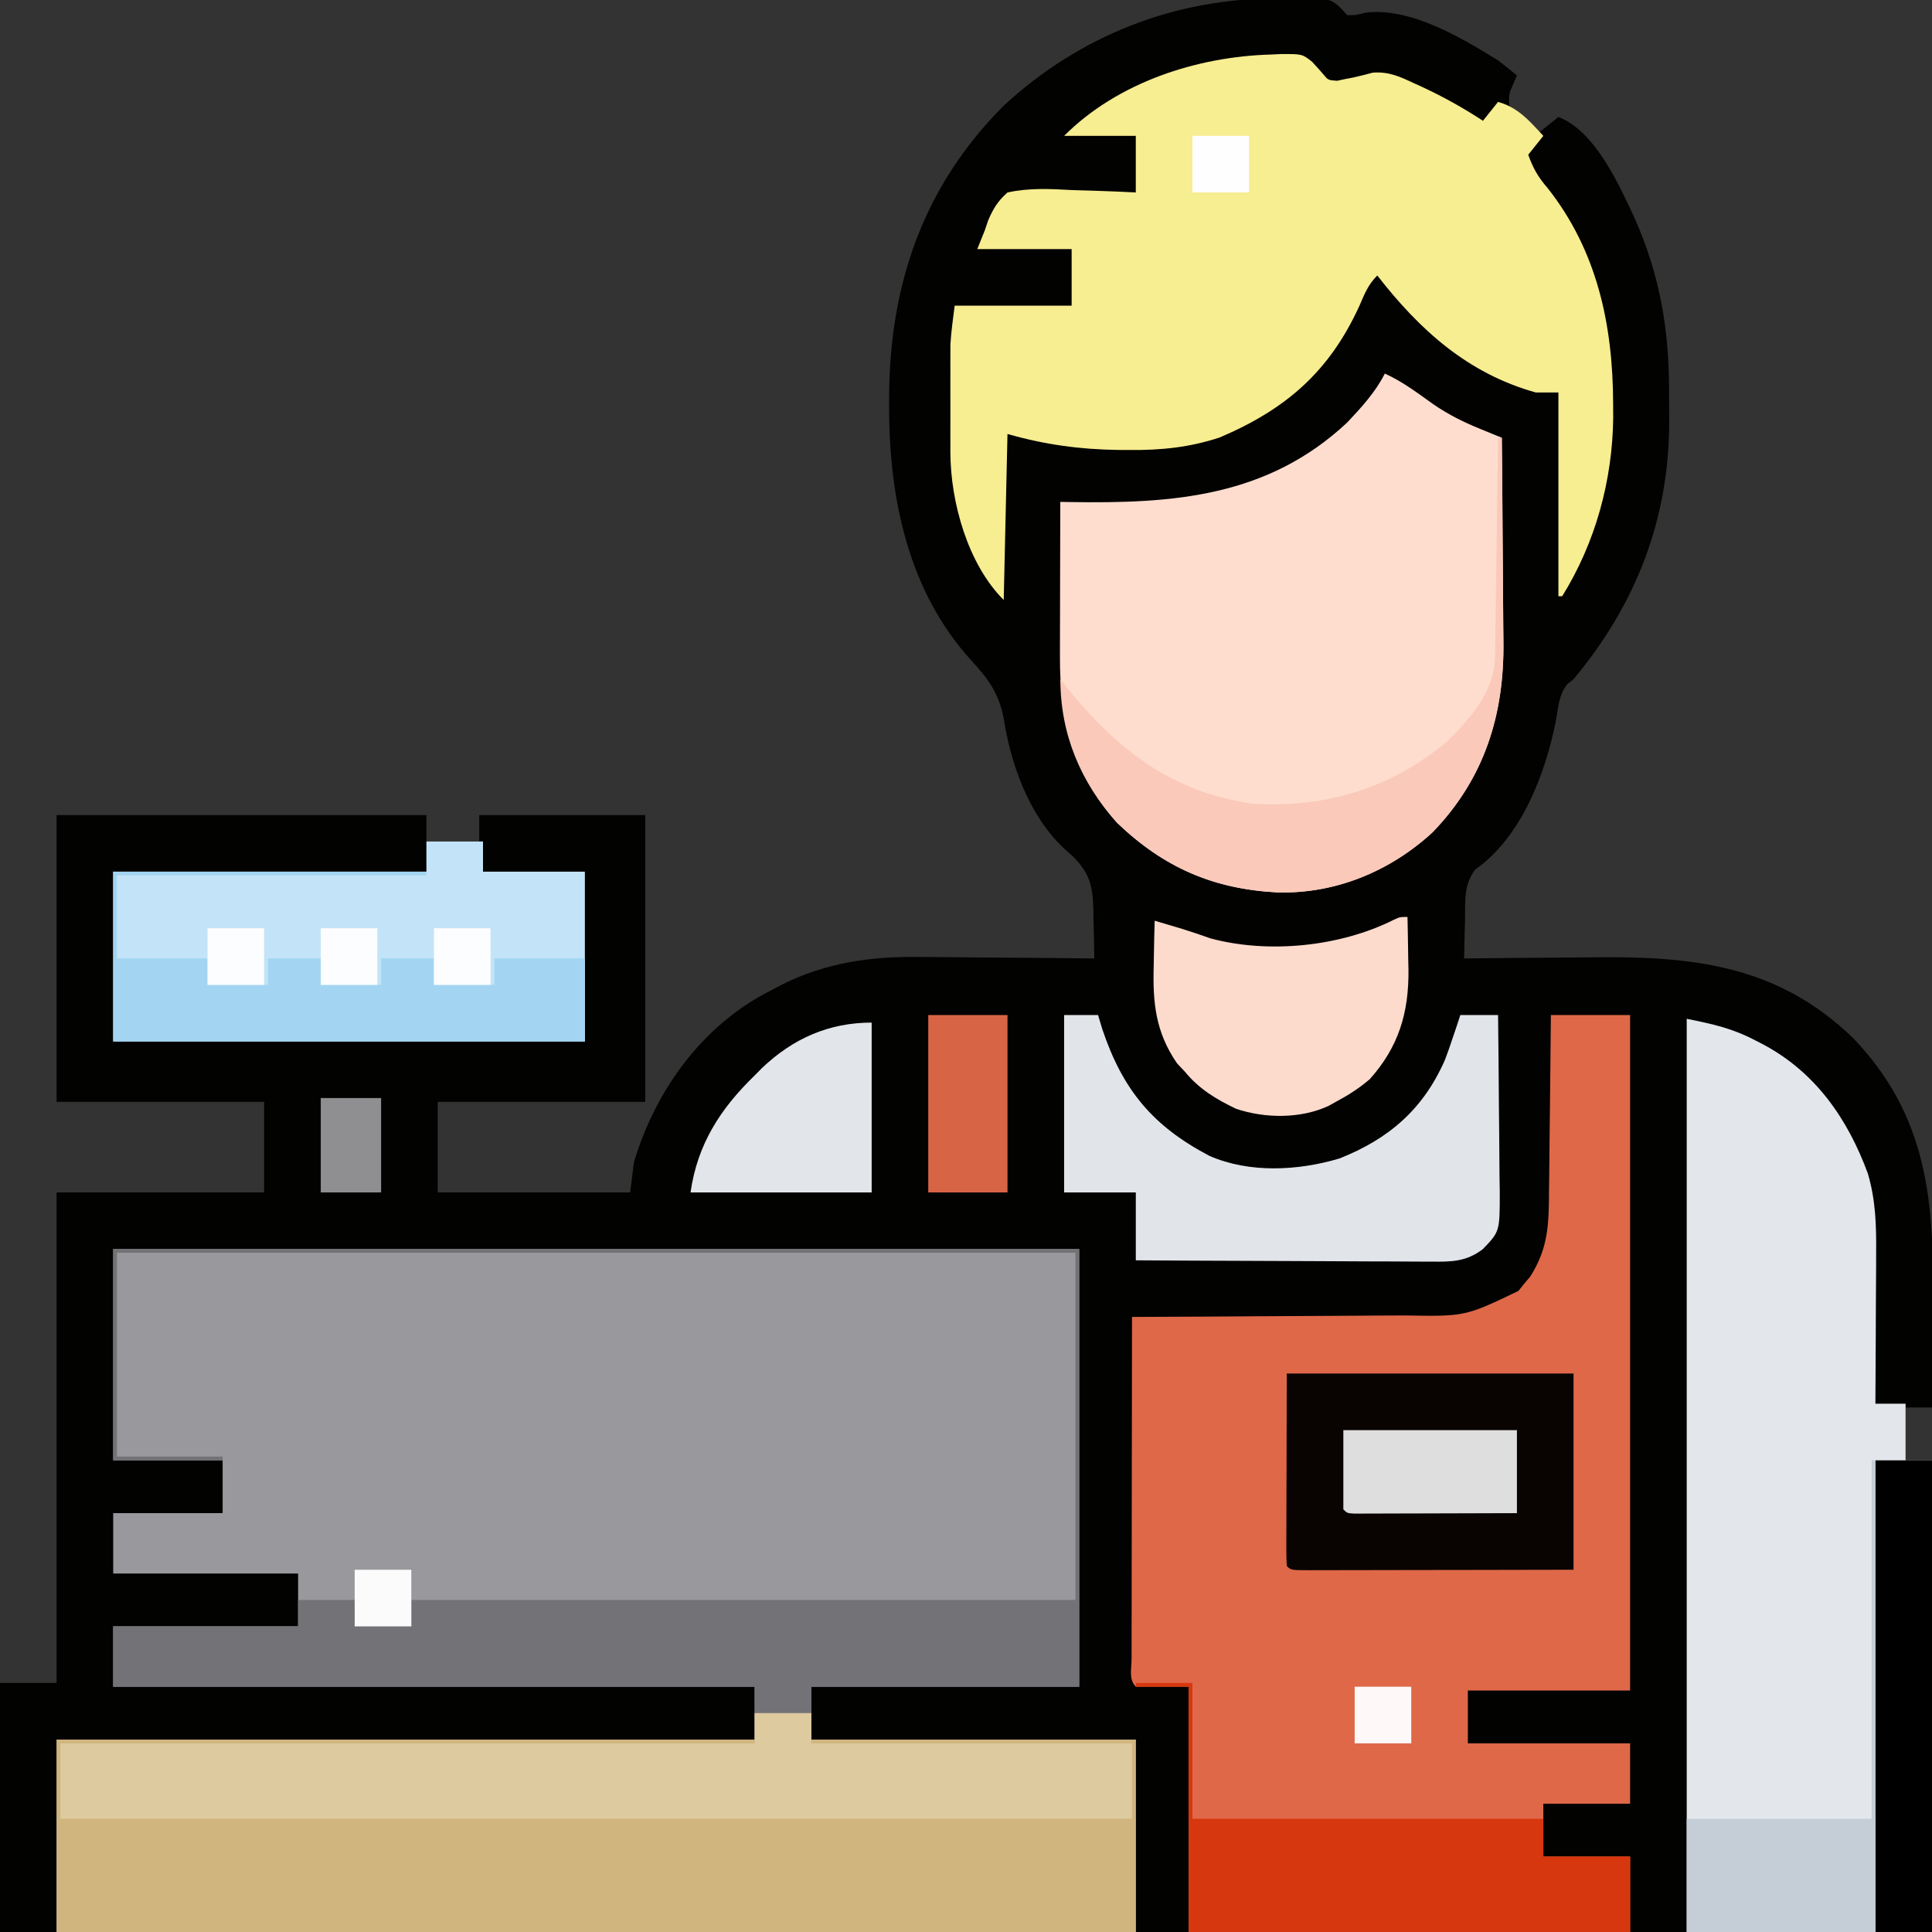 <svg width="112" height="112" viewBox="0 0 112 112" fill="none" xmlns="http://www.w3.org/2000/svg">
<rect x="0" y="0" width="112" height="112" fill="#333333" stroke="none"/>
<g clip-path="url(#clip0_3014_313)">
<path d="M74.184 -0.095C74.465 -0.1 74.746 -0.104 75.036 -0.109C75.306 -0.108 75.576 -0.108 75.853 -0.108C76.095 -0.109 76.337 -0.109 76.586 -0.109C77.357 0.024 77.584 0.302 78.094 0.875C78.597 0.884 78.597 0.884 79.133 0.739C81.736 0.398 84.693 2.172 86.844 3.5C87.213 3.786 87.579 4.076 87.938 4.375C87.865 4.542 87.793 4.709 87.719 4.881C87.462 5.467 87.462 5.467 87.5 6.125C87.886 6.543 87.886 6.543 88.375 6.932C88.537 7.068 88.7 7.204 88.867 7.345C88.993 7.448 89.12 7.551 89.25 7.657C89.611 7.368 89.972 7.079 90.344 6.782C92.472 7.592 93.861 10.714 94.773 12.675C96.23 15.965 96.766 19.136 96.757 22.71C96.756 23.239 96.761 23.767 96.766 24.296C96.79 30.02 94.883 34.981 91.219 39.375C91.097 39.474 90.975 39.572 90.849 39.673C90.362 40.284 90.326 41.057 90.193 41.809C89.573 44.892 88.195 48.528 85.513 50.415C84.844 51.299 84.945 52.241 84.93 53.321C84.923 53.536 84.917 53.751 84.91 53.973C84.895 54.503 84.883 55.033 84.875 55.563C85.034 55.561 85.194 55.559 85.358 55.557C86.876 55.539 88.395 55.526 89.913 55.517C90.693 55.513 91.474 55.507 92.254 55.497C98.089 55.424 102.997 55.914 107.406 60.157C111.772 64.693 112.135 69.678 112.055 75.688C112.05 76.262 112.046 76.836 112.043 77.41C112.033 78.805 112.019 80.2 112 81.594C111.495 81.594 110.989 81.594 110.469 81.594C110.469 82.605 110.469 83.615 110.469 84.657C110.974 84.657 111.479 84.657 112 84.657C112 93.68 112 102.703 112 112C75.04 112 38.08 112 0 112C0 107.236 0 102.472 0 97.563C1.083 97.563 2.166 97.563 3.281 97.563C3.281 88.178 3.281 78.794 3.281 69.125C7.252 69.125 11.222 69.125 15.312 69.125C15.312 67.393 15.312 65.66 15.312 63.875C11.342 63.875 7.372 63.875 3.281 63.875C3.281 58.389 3.281 52.903 3.281 47.25C10.356 47.25 17.43 47.25 24.719 47.25C24.719 47.756 24.719 48.261 24.719 48.782C25.729 48.782 26.74 48.782 27.781 48.782C27.781 48.276 27.781 47.771 27.781 47.25C30.957 47.25 34.134 47.25 37.406 47.25C37.406 52.737 37.406 58.223 37.406 63.875C33.436 63.875 29.466 63.875 25.375 63.875C25.375 65.608 25.375 67.34 25.375 69.125C29.057 69.125 32.738 69.125 36.531 69.125C36.603 68.548 36.676 67.97 36.75 67.375C37.944 63.389 40.462 59.792 44.114 57.722C44.406 57.566 44.7 57.411 44.994 57.258C45.125 57.189 45.256 57.119 45.391 57.048C47.933 55.796 50.532 55.431 53.333 55.477C53.628 55.479 53.922 55.48 54.217 55.481C54.979 55.484 55.742 55.493 56.505 55.503C57.288 55.512 58.071 55.516 58.854 55.52C60.382 55.529 61.91 55.544 63.438 55.563C63.43 54.824 63.411 54.086 63.391 53.347C63.388 53.139 63.386 52.931 63.384 52.716C63.34 51.353 63.184 50.65 62.221 49.67C62.024 49.492 61.827 49.314 61.623 49.131C59.623 47.212 58.587 44.263 58.174 41.59C57.89 40.162 57.264 39.327 56.307 38.287C52.627 34.248 51.528 28.82 51.543 23.516C51.543 23.352 51.543 23.189 51.543 23.02C51.565 16.512 53.519 10.794 58.188 6.125C62.614 2.038 68.162 -0.13 74.184 -0.095Z" fill="#020201"/>
<path d="M6.562 72.406C25.043 72.406 43.523 72.406 62.562 72.406C62.562 80.78 62.562 89.154 62.562 97.781C57.437 97.781 52.312 97.781 47.031 97.781C47.031 98.792 47.031 99.802 47.031 100.844C53.239 100.844 59.447 100.844 65.844 100.844C65.844 104.525 65.844 108.207 65.844 112C45.198 112 24.552 112 3.281 112C3.281 108.318 3.281 104.637 3.281 100.844C16.636 100.844 29.991 100.844 43.75 100.844C43.75 99.833 43.75 98.823 43.75 97.781C31.478 97.781 19.206 97.781 6.562 97.781C6.562 96.626 6.562 95.471 6.562 94.281C10.1 94.281 13.637 94.281 17.281 94.281C17.281 93.271 17.281 92.26 17.281 91.219C13.744 91.219 10.207 91.219 6.562 91.219C6.562 90.064 6.562 88.909 6.562 87.719C8.656 87.719 10.749 87.719 12.906 87.719C12.906 86.708 12.906 85.698 12.906 84.656C10.813 84.656 8.719 84.656 6.562 84.656C6.562 80.614 6.562 76.571 6.562 72.406Z" fill="#99989C"/>
<path d="M89.906 58.844C91.422 58.844 92.938 58.844 94.499 58.844C94.499 71.765 94.499 84.687 94.499 98C91.395 98 88.291 98 85.093 98C85.093 99.011 85.093 100.021 85.093 101.062C88.197 101.062 91.301 101.062 94.499 101.062C94.499 102.218 94.499 103.372 94.499 104.562C92.839 104.562 91.179 104.562 89.468 104.562C89.468 105.573 89.468 106.584 89.468 107.625C91.128 107.625 92.789 107.625 94.499 107.625C94.499 109.069 94.499 110.512 94.499 112C86.053 112 77.608 112 68.906 112C68.906 107.308 68.906 102.616 68.906 97.781C67.895 97.781 66.884 97.781 65.843 97.781C65.425 97.363 65.598 96.745 65.597 96.189C65.598 95.991 65.599 95.793 65.6 95.59C65.6 95.383 65.6 95.176 65.6 94.963C65.6 94.275 65.601 93.587 65.603 92.9C65.603 92.424 65.604 91.949 65.604 91.473C65.605 90.219 65.607 88.965 65.609 87.711C65.612 86.433 65.613 85.154 65.614 83.876C65.616 81.365 65.62 78.854 65.624 76.344C65.866 76.343 66.108 76.342 66.357 76.341C68.642 76.333 70.927 76.321 73.212 76.303C74.386 76.295 75.561 76.288 76.736 76.284C77.87 76.281 79.005 76.274 80.139 76.263C80.571 76.26 81.003 76.258 81.435 76.258C84.937 76.318 84.937 76.318 88.025 74.836C88.136 74.697 88.246 74.559 88.361 74.416C88.475 74.279 88.59 74.142 88.709 74.002C89.779 72.335 89.789 70.9 89.799 68.948C89.802 68.656 89.806 68.364 89.811 68.072C89.821 67.308 89.828 66.544 89.833 65.779C89.84 64.998 89.85 64.216 89.86 63.434C89.879 61.904 89.893 60.374 89.906 58.844Z" fill="#DF6848"/>
<path d="M43.75 99.312C44.833 99.312 45.916 99.312 47.031 99.312C47.031 99.818 47.031 100.323 47.031 100.844C53.239 100.844 59.447 100.844 65.844 100.844C65.844 104.525 65.844 108.207 65.844 112C45.198 112 24.552 112 3.281 112C3.281 108.318 3.281 104.637 3.281 100.844C16.636 100.844 29.991 100.844 43.75 100.844C43.75 100.338 43.75 99.833 43.75 99.312Z" fill="#D0B57F"/>
<path d="M97.781 59.062C99.312 59.369 100.417 59.613 101.746 60.307C101.897 60.385 102.049 60.463 102.205 60.543C105.232 62.152 107.106 64.836 108.281 68.031C108.739 69.582 108.777 71.073 108.761 72.68C108.761 72.93 108.76 73.18 108.76 73.437C108.757 74.228 108.752 75.019 108.746 75.811C108.744 76.35 108.742 76.889 108.74 77.428C108.735 78.743 108.728 80.059 108.719 81.375C109.296 81.375 109.874 81.375 110.469 81.375C110.469 82.458 110.469 83.541 110.469 84.656C110.974 84.656 111.479 84.656 112 84.656C112 93.68 112 102.703 112 112C107.308 112 102.616 112 97.781 112C97.781 94.531 97.781 77.061 97.781 59.062Z" fill="#E3E7EC"/>
<path d="M73.704 3.16C73.968 3.147 73.968 3.147 74.238 3.134C75.491 3.128 75.491 3.128 76.067 3.584C76.288 3.821 76.504 4.062 76.715 4.308C76.994 4.646 76.994 4.646 77.512 4.683C77.668 4.65 77.823 4.616 77.984 4.582C78.139 4.552 78.295 4.522 78.455 4.492C78.832 4.407 79.207 4.313 79.58 4.213C80.503 4.14 81.16 4.442 81.976 4.828C82.129 4.897 82.281 4.967 82.439 5.038C83.667 5.608 84.835 6.258 85.968 7.002C86.257 6.641 86.545 6.28 86.843 5.908C88.008 6.226 88.672 7.019 89.468 7.877C89.035 8.418 89.035 8.418 88.593 8.97C88.868 9.744 89.175 10.283 89.714 10.898C92.596 14.548 93.501 18.838 93.515 23.394C93.516 23.677 93.518 23.959 93.519 24.25C93.471 27.876 92.484 31.472 90.562 34.564C90.49 34.564 90.417 34.564 90.343 34.564C90.343 30.666 90.343 26.768 90.343 22.752C89.91 22.752 89.477 22.752 89.03 22.752C85.088 21.653 82.298 19.127 79.843 15.97C79.302 16.511 79.109 17.033 78.804 17.734C77.059 21.555 74.543 23.726 70.71 25.36C68.969 25.937 67.287 26.106 65.46 26.087C65.251 26.086 65.041 26.085 64.826 26.084C62.596 26.054 60.557 25.773 58.405 25.158C58.333 28.334 58.261 31.51 58.187 34.783C56.102 32.698 55.106 29.118 55.094 26.226C55.094 26.061 55.095 25.897 55.095 25.727C55.095 25.553 55.095 25.38 55.094 25.201C55.094 24.835 55.095 24.469 55.096 24.103C55.097 23.548 55.096 22.992 55.094 22.437C55.094 22.08 55.095 21.723 55.095 21.366C55.095 21.202 55.094 21.038 55.094 20.869C55.094 20.711 55.095 20.554 55.096 20.391C55.096 20.255 55.096 20.119 55.096 19.979C55.138 19.223 55.249 18.472 55.343 17.72C57.581 17.72 59.819 17.72 62.124 17.72C62.124 16.637 62.124 15.555 62.124 14.439C60.319 14.439 58.515 14.439 56.655 14.439C56.8 14.078 56.944 13.717 57.093 13.345C57.158 13.154 57.222 12.962 57.289 12.765C57.589 12.078 57.842 11.659 58.405 11.158C59.68 10.879 60.911 10.951 62.206 11.021C62.559 11.032 62.911 11.042 63.263 11.051C64.124 11.073 64.981 11.116 65.843 11.158C65.843 10.075 65.843 8.992 65.843 7.877C64.471 7.877 63.1 7.877 61.687 7.877C64.789 4.774 69.38 3.278 73.704 3.16Z" fill="#F7ED91"/>
<path d="M80.279 21.656C81.294 22.11 82.18 22.786 83.081 23.429C83.953 24.027 84.827 24.464 85.807 24.864C86.042 24.96 86.277 25.056 86.52 25.156C86.698 25.228 86.877 25.3 87.061 25.375C87.081 27.258 87.097 29.14 87.106 31.023C87.111 31.898 87.117 32.773 87.127 33.647C87.136 34.494 87.141 35.341 87.144 36.188C87.145 36.508 87.148 36.828 87.153 37.148C87.214 41.408 86.067 45.124 83.046 48.249C80.575 50.52 77.418 51.821 74.064 51.735C70.326 51.541 67.453 50.285 64.748 47.688C62.179 44.807 61.428 41.749 61.446 38.002C61.446 37.747 61.446 37.492 61.447 37.229C61.448 36.417 61.45 35.606 61.453 34.795C61.454 34.243 61.455 33.692 61.456 33.14C61.459 31.791 61.462 30.443 61.467 29.094C61.739 29.099 61.739 29.099 62.017 29.104C68.017 29.203 73.476 28.813 78.092 24.5C78.907 23.637 79.746 22.723 80.279 21.656Z" fill="#FEDDCE"/>
<path d="M6.562 72.406C25.043 72.406 43.523 72.406 62.562 72.406C62.562 80.78 62.562 89.154 62.562 97.781C57.437 97.781 52.312 97.781 47.031 97.781C47.031 98.287 47.031 98.792 47.031 99.312C45.948 99.312 44.866 99.312 43.75 99.312C43.75 98.807 43.75 98.302 43.75 97.781C31.478 97.781 19.206 97.781 6.562 97.781C6.562 96.626 6.562 95.471 6.562 94.281C10.1 94.281 13.637 94.281 17.281 94.281C17.281 93.776 17.281 93.271 17.281 92.75C18.364 92.75 19.447 92.75 20.562 92.75C20.562 93.255 20.562 93.761 20.562 94.281C21.645 94.281 22.728 94.281 23.844 94.281C23.844 93.776 23.844 93.271 23.844 92.75C36.549 92.75 49.254 92.75 62.344 92.75C62.344 86.109 62.344 79.468 62.344 72.625C44.008 72.625 25.672 72.625 6.781 72.625C6.781 76.523 6.781 80.421 6.781 84.438C8.803 84.438 10.824 84.438 12.906 84.438C12.906 84.51 12.906 84.582 12.906 84.656C10.813 84.656 8.719 84.656 6.562 84.656C6.562 80.614 6.562 76.571 6.562 72.406Z" fill="#737276"/>
<path d="M43.75 99.312C44.833 99.312 45.916 99.312 47.031 99.312C47.031 99.89 47.031 100.467 47.031 101.062C53.167 101.062 59.303 101.062 65.625 101.062C65.625 102.506 65.625 103.95 65.625 105.438C45.124 105.438 24.622 105.438 3.5 105.438C3.5 103.994 3.5 102.55 3.5 101.062C16.782 101.062 30.065 101.062 43.75 101.062C43.75 100.485 43.75 99.907 43.75 99.312Z" fill="#DDCA9F"/>
<path d="M24.719 48.781C25.802 48.781 26.884 48.781 28 48.781C28 49.359 28 49.936 28 50.531C29.949 50.531 31.898 50.531 33.906 50.531C33.906 53.78 33.906 57.028 33.906 60.375C24.883 60.375 15.859 60.375 6.562 60.375C6.562 57.127 6.562 53.878 6.562 50.531C12.554 50.531 18.546 50.531 24.719 50.531C24.719 49.954 24.719 49.376 24.719 48.781Z" fill="#C3E4F8"/>
<path d="M61.688 58.844C62.337 58.844 62.987 58.844 63.656 58.844C63.778 59.25 63.778 59.25 63.902 59.664C65.094 63.2 66.828 65.281 70.114 67.008C72.434 68.024 75.267 67.87 77.656 67.156C80.54 66.011 82.527 64.28 83.773 61.424C83.934 61.006 84.077 60.581 84.219 60.156C84.305 59.904 84.39 59.651 84.478 59.391C84.537 59.21 84.596 59.03 84.656 58.844C85.378 58.844 86.1 58.844 86.844 58.844C86.866 60.564 86.881 62.285 86.892 64.005C86.896 64.591 86.902 65.176 86.91 65.761C86.92 66.603 86.925 67.444 86.929 68.286C86.934 68.547 86.938 68.808 86.943 69.077C86.944 71.39 86.944 71.39 85.969 72.406C85.022 73.137 84.156 73.153 83.004 73.137C82.725 73.137 82.725 73.137 82.441 73.137C81.829 73.137 81.217 73.132 80.605 73.127C80.18 73.125 79.755 73.124 79.33 73.124C78.212 73.121 77.095 73.115 75.978 73.108C74.837 73.101 73.696 73.098 72.555 73.094C70.318 73.088 68.081 73.076 65.844 73.062C65.844 71.763 65.844 70.464 65.844 69.125C64.472 69.125 63.101 69.125 61.688 69.125C61.688 65.732 61.688 62.339 61.688 58.844Z" fill="#E1E5EA"/>
<path d="M74.595 79.625C80.082 79.625 85.568 79.625 91.22 79.625C91.22 83.379 91.22 87.132 91.22 91C87.135 91.009 87.135 91.009 85.399 91.011C84.213 91.012 83.026 91.013 81.84 91.016C80.884 91.019 79.928 91.02 78.972 91.021C78.607 91.021 78.241 91.022 77.876 91.023C77.365 91.025 76.855 91.025 76.345 91.025C76.192 91.026 76.04 91.026 75.882 91.027C74.839 91.025 74.839 91.025 74.595 90.781C74.575 90.432 74.57 90.082 74.57 89.732C74.57 89.506 74.57 89.279 74.57 89.046C74.572 88.806 74.573 88.567 74.574 88.32C74.574 88.1 74.574 87.881 74.575 87.656C74.576 86.834 74.579 86.011 74.582 85.189C74.586 83.353 74.591 81.517 74.595 79.625Z" fill="#090402"/>
<path d="M65.844 97.562C66.927 97.562 68.009 97.562 69.125 97.562C69.125 100.161 69.125 102.76 69.125 105.438C75.838 105.438 82.552 105.438 89.469 105.438C89.469 106.159 89.469 106.881 89.469 107.625C91.129 107.625 92.789 107.625 94.5 107.625C94.5 109.069 94.5 110.512 94.5 112C86.054 112 77.608 112 68.906 112C68.906 107.308 68.906 102.616 68.906 97.781C67.896 97.781 66.885 97.781 65.844 97.781C65.844 97.709 65.844 97.637 65.844 97.562Z" fill="#D7370E"/>
<path d="M81.594 53.156C81.613 53.949 81.625 54.742 81.635 55.535C81.64 55.757 81.646 55.978 81.651 56.207C81.675 58.704 81.089 60.678 79.406 62.562C78.789 63.089 78.154 63.495 77.438 63.875C77.306 63.949 77.174 64.023 77.038 64.1C75.409 64.867 73.325 64.842 71.649 64.275C70.491 63.72 69.511 63.129 68.688 62.125C68.539 61.967 68.39 61.809 68.236 61.647C66.989 59.836 66.818 58.128 66.883 55.973C66.887 55.722 66.891 55.471 66.895 55.212C66.905 54.6 66.919 53.987 66.938 53.375C67.28 53.476 67.623 53.578 67.966 53.68C68.156 53.737 68.347 53.793 68.544 53.852C69.094 54.022 69.635 54.21 70.178 54.4C73.542 55.304 77.693 54.879 80.791 53.325C81.156 53.156 81.156 53.156 81.594 53.156Z" fill="#FCDBCC"/>
<path d="M6.562 50.531C12.554 50.531 18.546 50.531 24.719 50.531C24.719 50.603 24.719 50.676 24.719 50.75C18.799 50.75 12.88 50.75 6.781 50.75C6.781 52.338 6.781 53.926 6.781 55.562C8.514 55.562 10.246 55.562 12.031 55.562C12.031 56.068 12.031 56.573 12.031 57.094C13.186 57.094 14.341 57.094 15.531 57.094C15.531 56.588 15.531 56.083 15.531 55.562C16.542 55.562 17.552 55.562 18.594 55.562C18.594 56.068 18.594 56.573 18.594 57.094C19.749 57.094 20.904 57.094 22.094 57.094C22.094 56.588 22.094 56.083 22.094 55.562C23.104 55.562 24.115 55.562 25.156 55.562C25.156 56.068 25.156 56.573 25.156 57.094C26.311 57.094 27.466 57.094 28.656 57.094C28.656 56.588 28.656 56.083 28.656 55.562C30.389 55.562 32.121 55.562 33.906 55.562C33.906 57.151 33.906 58.739 33.906 60.375C24.883 60.375 15.859 60.375 6.562 60.375C6.562 57.127 6.562 53.878 6.562 50.531Z" fill="#A3D5F2"/>
<path d="M86.844 25.375C86.916 25.375 86.988 25.375 87.062 25.375C87.083 27.258 87.098 29.14 87.108 31.023C87.112 31.898 87.118 32.773 87.129 33.647C87.138 34.494 87.143 35.341 87.145 36.188C87.147 36.508 87.15 36.828 87.155 37.148C87.216 41.408 86.068 45.124 83.048 48.249C80.577 50.52 77.419 51.821 74.066 51.735C70.328 51.541 67.454 50.285 64.75 47.688C62.622 45.302 61.479 42.572 61.469 39.375C61.594 39.533 61.719 39.692 61.848 39.855C64.764 43.465 67.925 45.924 72.625 46.594C76.82 46.864 80.728 45.675 83.944 42.938C85.325 41.538 86.642 40.057 86.67 38.04C86.674 37.76 86.679 37.48 86.683 37.191C86.687 36.884 86.691 36.577 86.694 36.27C86.699 35.956 86.703 35.643 86.708 35.33C86.72 34.505 86.731 33.68 86.741 32.855C86.752 32.013 86.765 31.172 86.777 30.33C86.8 28.678 86.822 27.027 86.844 25.375Z" fill="#FAC9BA"/>
<path d="M108.719 84.656C109.802 84.656 110.884 84.656 112 84.656C112 93.68 112 102.703 112 112C110.917 112 109.834 112 108.719 112C108.719 102.977 108.719 93.953 108.719 84.656Z" fill="black"/>
<path d="M108.5 84.656C108.572 84.656 108.644 84.656 108.719 84.656C108.719 93.68 108.719 102.703 108.719 112C105.109 112 101.5 112 97.781 112C97.781 109.834 97.781 107.669 97.781 105.438C101.318 105.438 104.856 105.438 108.5 105.438C108.5 98.58 108.5 91.722 108.5 84.656Z" fill="#C5CDD6"/>
<path d="M50.531 59.281C50.531 62.53 50.531 65.778 50.531 69.125C47.066 69.125 43.601 69.125 40.031 69.125C40.43 66.336 41.752 64.282 43.75 62.344C43.889 62.203 44.029 62.061 44.172 61.916C45.973 60.201 48.059 59.281 50.531 59.281Z" fill="#E2E6EB"/>
<path d="M77.875 82.906C81.196 82.906 84.516 82.906 87.938 82.906C87.938 84.494 87.938 86.082 87.938 87.719C86.54 87.724 85.142 87.728 83.744 87.731C83.268 87.732 82.792 87.733 82.316 87.735C81.633 87.738 80.951 87.739 80.268 87.74C79.947 87.742 79.947 87.742 79.619 87.743C79.422 87.744 79.225 87.744 79.022 87.744C78.761 87.744 78.761 87.744 78.494 87.745C78.094 87.719 78.094 87.719 77.875 87.5C77.875 85.984 77.875 84.468 77.875 82.906Z" fill="#DEDEDE"/>
<path d="M53.812 58.844C55.328 58.844 56.844 58.844 58.406 58.844C58.406 62.237 58.406 65.629 58.406 69.125C56.89 69.125 55.374 69.125 53.812 69.125C53.812 65.732 53.812 62.339 53.812 58.844Z" fill="#D86446"/>
<path d="M18.594 63.656C19.749 63.656 20.904 63.656 22.094 63.656C22.094 65.461 22.094 67.266 22.094 69.125C20.939 69.125 19.784 69.125 18.594 69.125C18.594 67.32 18.594 65.516 18.594 63.656Z" fill="#8F8E91"/>
<path d="M78.531 97.781C79.614 97.781 80.697 97.781 81.812 97.781C81.812 98.864 81.812 99.947 81.812 101.062C80.73 101.062 79.647 101.062 78.531 101.062C78.531 99.98 78.531 98.897 78.531 97.781Z" fill="#FEF9F8"/>
<path d="M20.562 91C21.645 91 22.728 91 23.844 91C23.844 92.083 23.844 93.166 23.844 94.281C22.761 94.281 21.678 94.281 20.562 94.281C20.562 93.198 20.562 92.116 20.562 91Z" fill="#FBFBFB"/>
<path d="M25.156 53.812C26.239 53.812 27.322 53.812 28.438 53.812C28.438 54.895 28.438 55.978 28.438 57.094C27.355 57.094 26.272 57.094 25.156 57.094C25.156 56.011 25.156 54.928 25.156 53.812Z" fill="#FCFDFE"/>
<path d="M18.594 53.812C19.677 53.812 20.759 53.812 21.875 53.812C21.875 54.895 21.875 55.978 21.875 57.094C20.792 57.094 19.709 57.094 18.594 57.094C18.594 56.011 18.594 54.928 18.594 53.812Z" fill="#FCFDFE"/>
<path d="M12.031 53.812C13.114 53.812 14.197 53.812 15.312 53.812C15.312 54.895 15.312 55.978 15.312 57.094C14.23 57.094 13.147 57.094 12.031 57.094C12.031 56.011 12.031 54.928 12.031 53.812Z" fill="#FCFDFE"/>
<path d="M69.125 7.875C70.208 7.875 71.291 7.875 72.406 7.875C72.406 8.958 72.406 10.041 72.406 11.156C71.323 11.156 70.241 11.156 69.125 11.156C69.125 10.073 69.125 8.991 69.125 7.875Z" fill="#FFFEFE"/>
</g>
<defs>
<clipPath id="clip0_3014_313">
<rect width="112" height="112" fill="white"/>
</clipPath>
</defs>
</svg>
